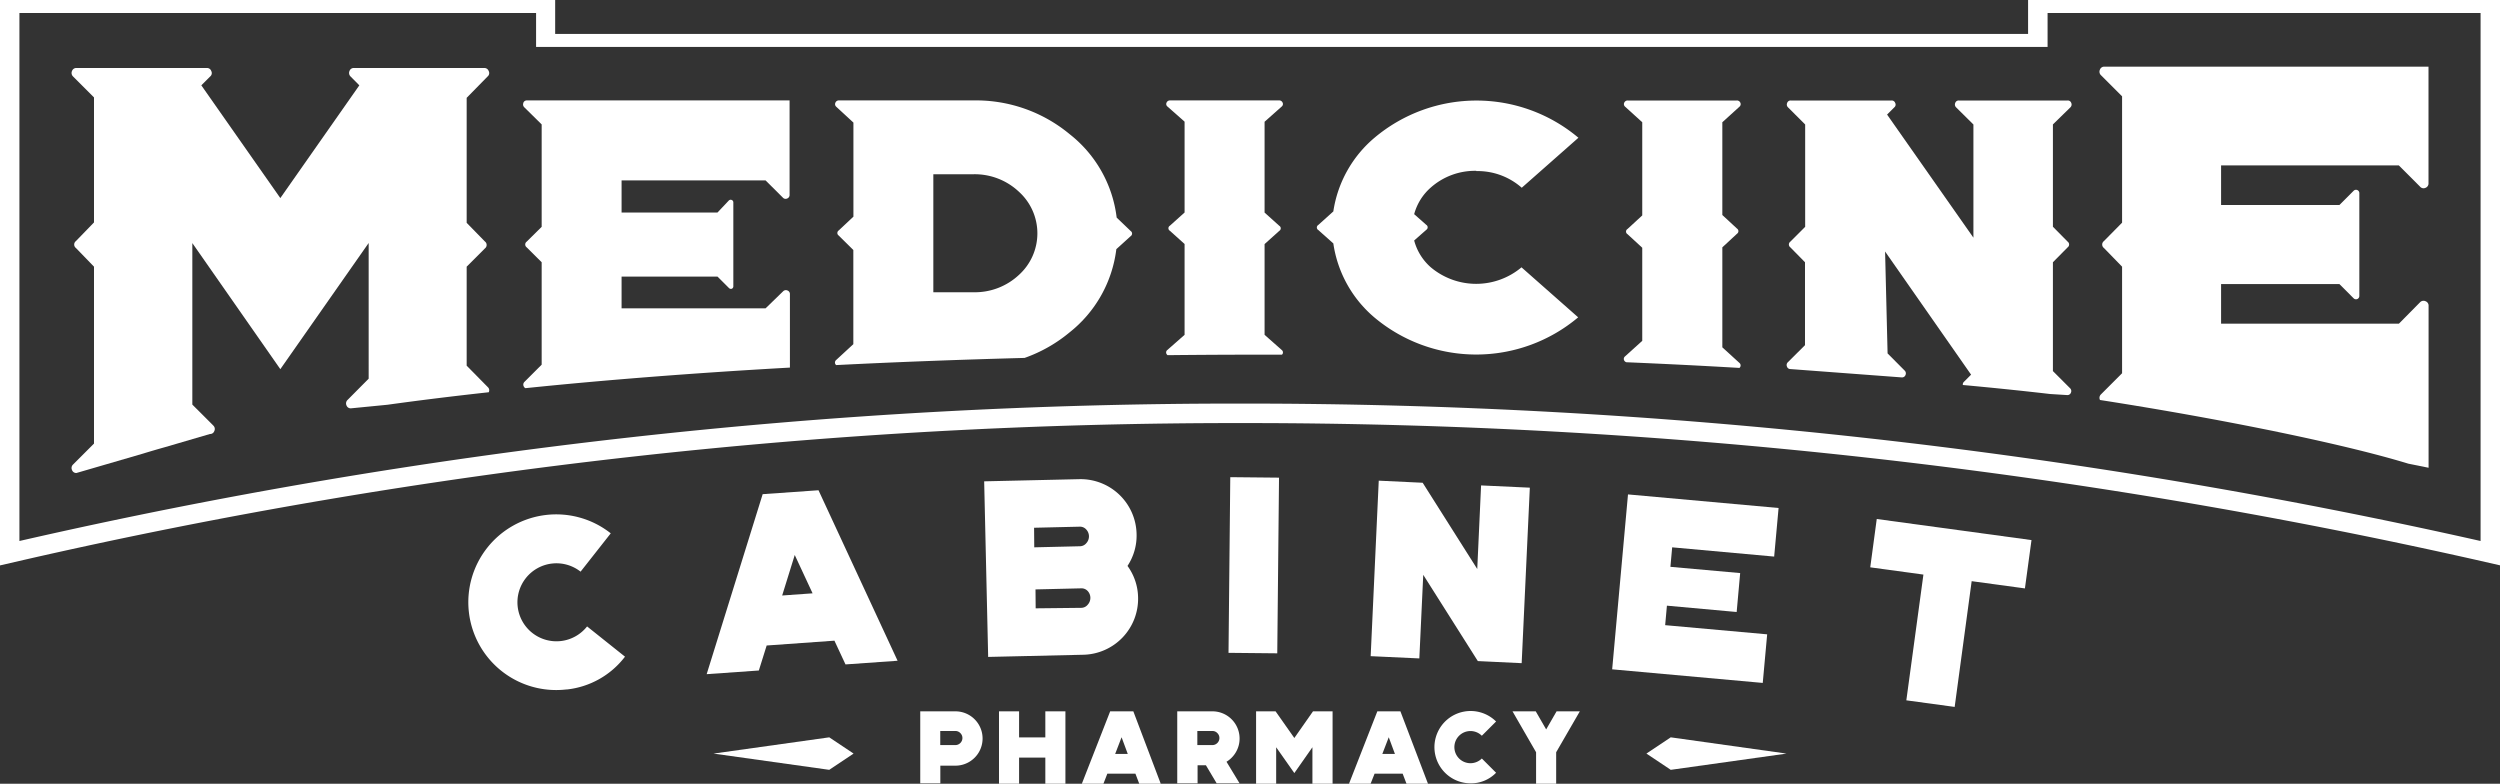 <svg id="Layer_1" data-name="Layer 1" xmlns="http://www.w3.org/2000/svg" viewBox="0 0 300 94.05"><rect x="0" y="0" width="300" height="94.05" fill="#333333" stroke="none"/><title>Logo</title><polygon points="197.57 90.43 200.49 88.48 214.38 90.43 200.49 92.38 197.57 90.43" style="fill:#fff"/><polygon points="102.43 90.43 99.51 88.48 85.62 90.43 99.51 92.38 102.43 90.43" style="fill:#fff"/><path d="M297.67,1.56V64.92A675,675,0,0,0,149.25,48.43,655,655,0,0,0,2.33,64.92V1.56h62V5.63H245.71V1.56h52ZM300,0H243.37V4.07H66.62V0H0V67.85l2.86-.66A652.34,652.34,0,0,1,149.25,50.77,671.94,671.94,0,0,1,297.15,67.19L300,67.84V0Z" style="fill:#fff"/><path d="M112.84,94h-2.41V85.36h4.22a3.26,3.26,0,0,1,0,6.52h-1.81V94Zm0-4.59h1.81a0.85,0.85,0,0,0,.84-0.84,0.81,0.81,0,0,0-.25-0.6,0.8,0.8,0,0,0-.6-0.25h-1.81v1.69Z" style="fill:#fff"/><polygon points="125.44 85.36 125.44 88.49 122.29 88.49 122.29 85.36 119.88 85.36 119.88 94.05 122.29 94.05 122.29 90.91 125.44 90.91 125.44 94.05 127.85 94.05 127.85 85.36 125.44 85.36" style="fill:#fff"/><path d="M133.22,85.36l-3.4,8.69h2.59l0.47-1.21h3.37l0.46,1.21h2.58L136,85.36h-2.77Zm1.37,3.11,0.74,2h-1.51Z" style="fill:#fff"/><path d="M143.68,94h-2.41V85.36h4.22a3.26,3.26,0,0,1,3.26,3.26,3.2,3.2,0,0,1-.43,1.62,3.25,3.25,0,0,1-1.14,1.17L148.75,94H146l-1.29-2.17h-1V94Zm0-4.59h1.81a0.85,0.85,0,0,0,.84-0.84,0.81,0.81,0,0,0-.25-0.6,0.79,0.79,0,0,0-.59-0.25h-1.81v1.69Z" style="fill:#fff"/><polygon points="157.56 85.36 155.32 88.56 153.07 85.36 150.73 85.36 150.73 94.05 153.14 94.05 153.14 89.67 155.32 92.77 157.49 89.67 157.49 94.05 159.91 94.05 159.91 85.36 157.56 85.36" style="fill:#fff"/><path d="M165.28,85.36l-3.4,8.69h2.59l0.48-1.21h3.37l0.46,1.21h2.58l-3.31-8.69h-2.77Zm1.37,3.11,0.74,2h-1.51Z" style="fill:#fff"/><path d="M176.46,94a4.34,4.34,0,1,1,3.07-7.42l-1.71,1.71a1.93,1.93,0,1,0,0,2.73l1.71,1.71A4.18,4.18,0,0,1,176.46,94" style="fill:#fff"/><polygon points="186.79 85.36 185.54 87.53 184.29 85.36 181.5 85.36 184.33 90.27 184.33 94.05 186.74 94.05 186.74 90.27 189.58 85.36 186.79 85.36" style="fill:#fff"/><path d="M68,82.73a10.54,10.54,0,0,1-9.53-17A10.55,10.55,0,0,1,73.29,64l-3.62,4.6a4.68,4.68,0,1,0,.78,6.57L75,78.8a10.14,10.14,0,0,1-7,3.94" style="fill:#fff"/><path d="M98.22,58.83l9.49,20.46-6.25.44-1.33-2.85L92,77.46l-0.94,3-6.26.44L91.52,59.3ZM93.86,71.46l3.65-.26L95.37,66.6Z" style="fill:#fff"/><path d="M136.57,71.68A6.72,6.72,0,0,1,130,78.57l-11.42.26L118.1,57.76l11.42-.26a6.72,6.72,0,0,1,6.87,6.58,6.61,6.61,0,0,1-1.09,3.83,6.6,6.6,0,0,1,1.27,3.77m-12.46-6,5.5-.13a1,1,0,0,0,.74-0.36,1.21,1.21,0,0,0,0-1.65,1,1,0,0,0-.76-0.34l-5.5.13Zm5.67,7.26a1,1,0,0,0,.74-0.37,1.21,1.21,0,0,0,0-1.65,1,1,0,0,0-.76-0.32l-5.5.13L124.28,73Z" style="fill:#fff"/><rect x="140.17" y="65.03" width="21.08" height="5.85" transform="matrix(0.01, -1, 1, 0.01, 80.99, 217.86)" style="fill:#fff"/><polygon points="183.58 58.52 182.6 79.58 177.34 79.33 170.79 68.98 170.32 79.01 164.48 78.74 165.45 57.68 170.72 57.93 177.27 68.28 177.73 58.25 183.58 58.52" style="fill:#fff"/><polygon points="213.43 60.96 212.9 66.79 200.66 65.68 200.45 68.02 208.82 68.77 208.4 73.44 200.03 72.68 199.82 75.02 212.06 76.12 211.53 81.95 193.46 80.32 195.36 59.33 213.43 60.96" style="fill:#fff"/><polygon points="243.78 64.81 242.99 70.61 236.6 69.74 234.56 84.83 228.76 84.04 230.81 68.95 224.43 68.08 225.21 62.28 243.78 64.81" style="fill:#fff"/><path d="M58.52,9.17a0.52,0.52,0,0,0,.12-0.65,0.54,0.54,0,0,0-.53-0.36H42.47a0.53,0.53,0,0,0-.53.36,0.58,0.58,0,0,0,.12.65l1.06,1.07L33.64,23.77,24.16,10.24l1.07-1.07a0.52,0.52,0,0,0,.12-0.65,0.53,0.53,0,0,0-.53-0.36H9.17a0.54,0.54,0,0,0-.53.36,0.58,0.58,0,0,0,.12.65l2.52,2.52v15L9.11,28.93a0.52,0.52,0,0,0,0,.83L11.28,32V53.23L8.76,55.75a0.57,0.57,0,0,0-.12.65,0.54,0.54,0,0,0,.53.36l8-2.33q1.27-.39,2.66-0.78l5.36-1.57a0.53,0.53,0,0,0,.53-0.36,0.56,0.56,0,0,0-.12-0.65l-2.52-2.52V29.17L33.64,44.3l10.6-15.14V45.44L41.7,48a0.57,0.57,0,0,0-.12.65,0.53,0.53,0,0,0,.53.35l4.39-.43q5.76-.8,12.15-1.5a0.51,0.51,0,0,0-.13-0.63L56,43.88V32l2.19-2.19a0.52,0.52,0,0,0,0-.83L56,26.74v-15Z" style="fill:#fff"/><path d="M62.81,12.34a0.47,0.47,0,0,0,.1.53L65,14.93V27.22L63.2,29a0.42,0.42,0,0,0,0,.68L65,31.47V43.76l-2.06,2.06a0.46,0.46,0,0,0-.1.53,0.44,0.44,0,0,0,.21.23c9.71-1,20.35-1.83,31.74-2.47V35.32a0.45,0.45,0,0,0-.29-0.46,0.46,0.46,0,0,0-.53.1L91.87,37H74.59V33.19H86.1l1.38,1.38a0.33,0.33,0,0,0,.36.07A0.33,0.33,0,0,0,88,34.32v-10a0.32,0.32,0,0,0-.56-0.24L86.1,25.5H74.59V21.65H91.87l2.06,2.05a0.44,0.44,0,0,0,.53.12,0.45,0.45,0,0,0,.29-0.46V12.05H63.24a0.44,0.44,0,0,0-.44.29" style="fill:#fff"/><path d="M134,26.11a15,15,0,0,0-5.63-10,17.6,17.6,0,0,0-11.53-4.06H100.69a0.44,0.44,0,0,0-.44.27,0.41,0.41,0,0,0,.1.49l2.06,1.9V26l-1.76,1.65a0.37,0.37,0,0,0,0,.62L102.4,30V41.3l-2.06,1.9a0.4,0.4,0,0,0-.1.49,0.44,0.44,0,0,0,.1.12c7.28-.37,14.84-0.65,22.61-0.86a17.51,17.51,0,0,0,5.38-3.05,15.06,15.06,0,0,0,5.63-10l1.72-1.56a0.37,0.37,0,0,0,0-.62ZM122.26,33a7.74,7.74,0,0,1-5.44,2.07H112V20.91h4.79A7.74,7.74,0,0,1,122.26,23a6.73,6.73,0,0,1,0,10" style="fill:#fff"/><path d="M153.81,12.78a0.38,0.38,0,0,0,.1-0.47,0.44,0.44,0,0,0-.44-0.26H140.42a0.44,0.44,0,0,0-.43.26,0.38,0.38,0,0,0,.1.47l2.06,1.82v10.9l-1.77,1.59a0.35,0.35,0,0,0,0,.6l1.77,1.59v10.9L140.08,42a0.37,0.37,0,0,0-.1.47,0.42,0.42,0,0,0,.13.15q5.52-.06,11.16-0.06h2.56a0.39,0.39,0,0,0,.08-0.09,0.37,0.37,0,0,0-.1-0.47l-2.06-1.82V29.29l1.77-1.59a0.35,0.35,0,0,0,0-.6l-1.77-1.59V14.61Z" style="fill:#fff"/><path d="M177.17,20.53a8,8,0,0,1,5.44,2l6.8-6a19,19,0,0,0-24.47,0A14.32,14.32,0,0,0,160,25.37L158.19,27a0.35,0.35,0,0,0,0,.6L160,29.21a14.33,14.33,0,0,0,4.91,8.87,19,19,0,0,0,24.47,0l-6.8-6a8.46,8.46,0,0,1-10.88,0,6.49,6.49,0,0,1-2-3.22l1.45-1.28a0.35,0.35,0,0,0,0-.6l-1.45-1.28a6.5,6.5,0,0,1,2-3.2,8,8,0,0,1,5.44-2" style="fill:#fff"/><path d="M208.74,12.8a0.4,0.4,0,0,0,.1-0.48,0.44,0.44,0,0,0-.44-0.26H195.34a0.44,0.44,0,0,0-.43.26,0.4,0.4,0,0,0,.1.48l2.06,1.87V25.85l-1.77,1.63a0.36,0.36,0,0,0,0,.62l1.77,1.63V40.9L195,42.77a0.39,0.39,0,0,0-.1.48,0.42,0.42,0,0,0,.27.22q6.93,0.29,13.56.68a0.42,0.42,0,0,0,.1-0.12,0.39,0.39,0,0,0-.1-0.48l-2.05-1.87v-12l1.76-1.63a0.37,0.37,0,0,0,0-.62l-1.76-1.63V14.67Z" style="fill:#fff"/><path d="M248.45,12.88a0.47,0.47,0,0,0,.1-0.53,0.43,0.43,0,0,0-.44-0.29H235.06a0.43,0.43,0,0,0-.43.29,0.47,0.47,0,0,0,.1.53l2.08,2.06V28.52L226.45,13.75l0.87-.87a0.42,0.42,0,0,0,.1-0.53,0.43,0.43,0,0,0-.44-0.29H214.89a0.43,0.43,0,0,0-.43.29,0.47,0.47,0,0,0,.1.53l2.06,2.06V27.22L214.84,29a0.42,0.42,0,0,0,0,.68l1.76,1.79v9.95l-2.06,2.05a0.46,0.46,0,0,0-.1.53,0.43,0.43,0,0,0,.43.29l13.35,1a0.44,0.44,0,0,0,.44-0.29,0.46,0.46,0,0,0-.1-0.53l-2.05-2.06-0.3-12.23,10.32,14.78-0.87.87a0.44,0.44,0,0,0-.12.37Q241,46.7,246,47.28l2.07,0.13a0.44,0.44,0,0,0,.44-0.29,0.46,0.46,0,0,0-.1-0.53l-2.06-2.06V31.47l1.77-1.79a0.42,0.42,0,0,0,0-.68l-1.77-1.79V14.93Z" style="fill:#fff"/><path d="M287.86,19.85l2.54,2.54a0.55,0.55,0,0,0,.66.15,0.56,0.56,0,0,0,.36-0.57V8H252.53a0.54,0.54,0,0,0-.54.36,0.58,0.58,0,0,0,.12.66l2.54,2.54V26.72l-2.18,2.21a0.52,0.52,0,0,0,0,.83L254.65,32V44.79l-2.54,2.54A0.57,0.57,0,0,0,252,48h0c14.11,2.19,29,5.19,37,7.64l2.43,0.49V36.72a0.56,0.56,0,0,0-.36-0.57,0.57,0.57,0,0,0-.66.12l-2.54,2.57H266.53V34.09h14.2l1.7,1.7a0.4,0.4,0,0,0,.69-0.3V23.2a0.4,0.4,0,0,0-.69-0.3l-1.7,1.7h-14.2V19.85h21.34Z" style="fill:#fff"/></svg>